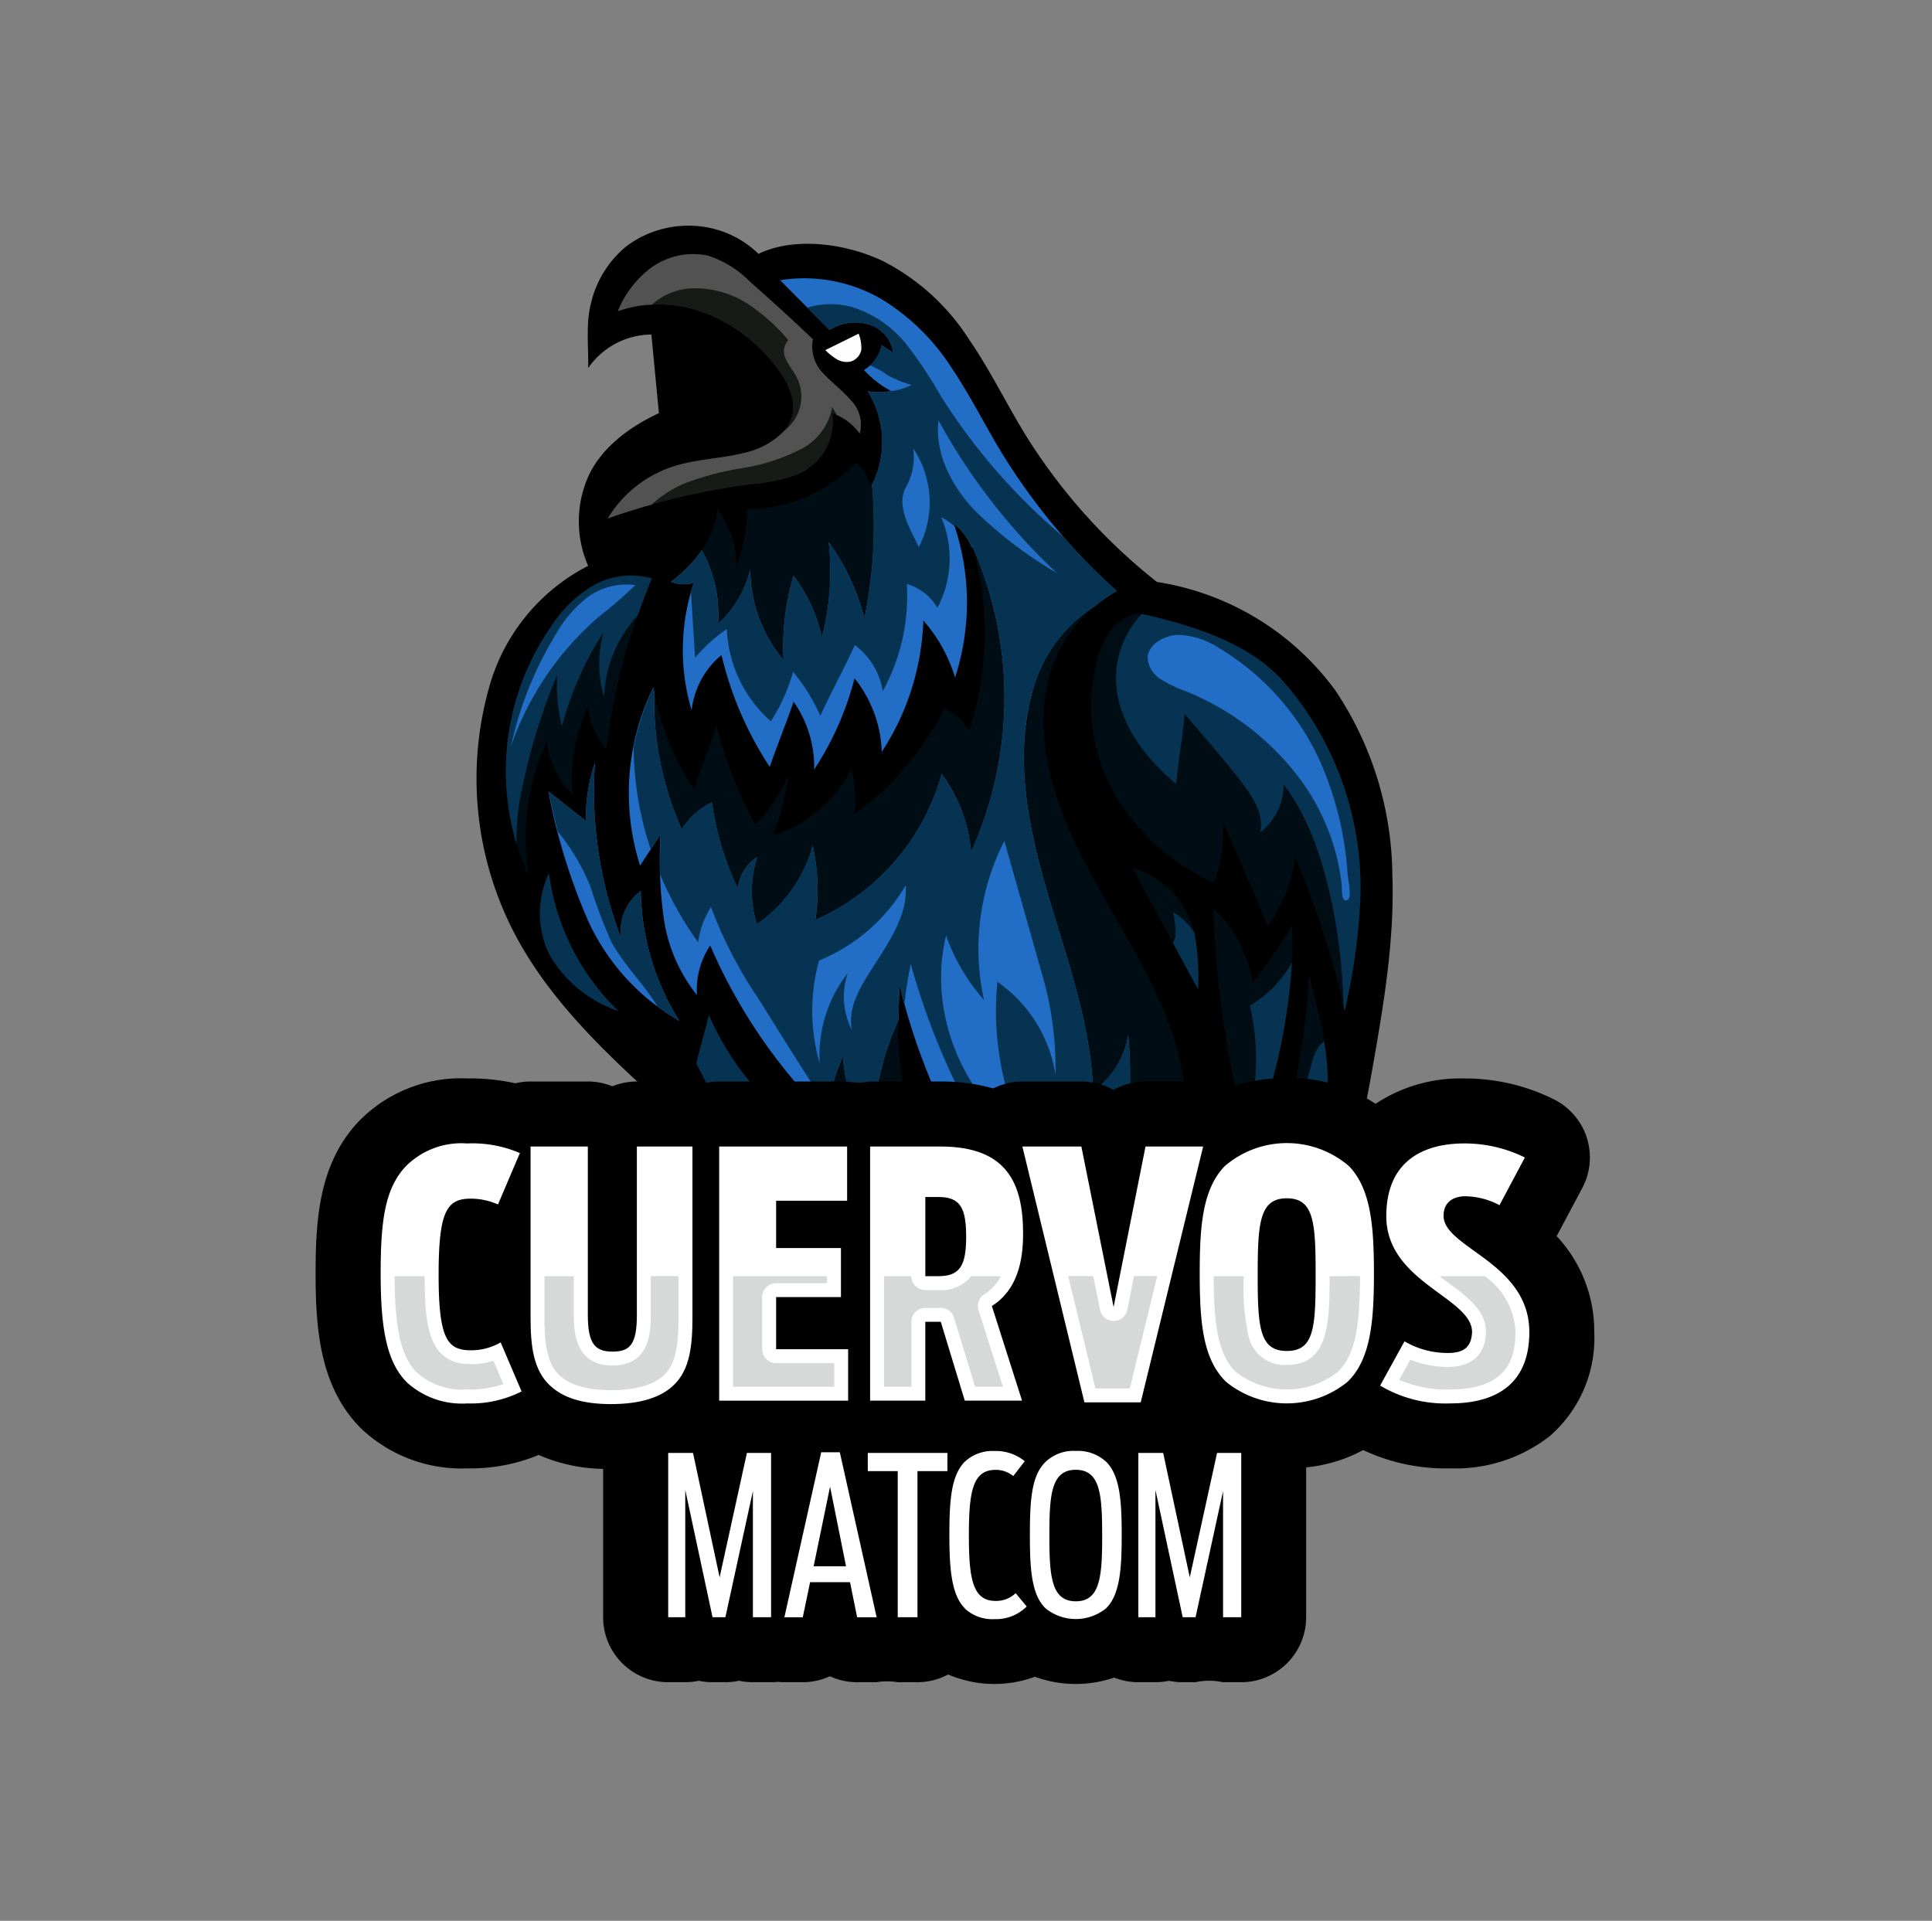 <svg xmlns="http://www.w3.org/2000/svg" width="175" height="174" viewBox="0 0 175 174">
  <rect x="0" y="0" width="175" height="174" fill="#808080" stroke="none"/>
  <g id="Group_3959" data-name="Group 3959" transform="translate(-1807 -5796)">
    <rect id="Rectangle_215" data-name="Rectangle 215" width="174" height="175" transform="translate(1982 5796) rotate(90)" fill="none"/>
    <g id="Group_1331" data-name="Group 1331" transform="translate(1850.15 5816.447)">
      <path id="Path_3530" data-name="Path 3530" d="M348.052,223.186c3.494-4.273,4.54-9.65,5.452-14.827,1.014-5.756,1.982-11.556,1.777-17.377a30.542,30.542,0,0,0-5.148-16.687,24.7,24.7,0,0,0-16.177-9.847,51.784,51.784,0,0,1-11.846-13.229c-1.79-2.9-3.25-5.946-5.188-8.768a20.207,20.207,0,0,0-7.745-7.055c-3.315-1.589-8-2.269-11.311-.671a8.986,8.986,0,0,0-5.84-2.536,9.294,9.294,0,0,0-6.161,1.879,9.437,9.437,0,0,0-3.162,5.09c-.5,1.908-.217,3.958-.267,5.915a7.025,7.025,0,0,1,5.728-3.04q.34,3.562.682,7.123c-2.779,1.281-5.325,3.262-6.431,5.818a10.03,10.03,0,0,0,.023,8.014,17.671,17.671,0,0,0-9.06,11.337,30.343,30.343,0,0,0,3.558,24.007c3.411,5.523,8.495,10.1,13.514,14.61,3.874,3.479,6.407,8.155,11.238,10.568,7.264,3.628,16.027,3.95,24.4,4.18l18.091.5c1.26.034,2.671.021,3.57-.747,1.035-.884,1.574-3.647.3-4.251Z" transform="translate(-272.312 -132.176)"/>
      <path id="Path_3531" data-name="Path 3531" d="M406.349,243.8c2.614-4.974,1.786-10.842-.339-15.987s-5.445-9.855-7.887-14.9-3.992-10.691-2.339-15.966a12.869,12.869,0,0,1,5.926-7.214,56.76,56.76,0,0,1-10.565-12.772c-1.471-2.446-2.732-4.987-4.337-7.369a19.936,19.936,0,0,0-6.216-6.187,13.893,13.893,0,0,0-9.359-1.824l4.476,4.511a4.317,4.317,0,0,1,3.7-.46,3.1,3.1,0,0,1,2.062,2.525c-.335-.215-.7-.468-1.038-.683a3.417,3.417,0,0,1-1.611,2.235,8.977,8.977,0,0,0,2.461,1.909,5.586,5.586,0,0,1-2.131.019,8.55,8.55,0,0,1,.287,8.676,4.118,4.118,0,0,0-1.343-2.182,14.143,14.143,0,0,1-9.862,4.23,14.313,14.313,0,0,1-.978,5.152,8.031,8.031,0,0,0-1.736-5.178c-.155,2.539-1.965,4.9-4.187,6.563a3.108,3.108,0,0,0,2.08.089,19.121,19.121,0,0,0-.2,11.559,7.537,7.537,0,0,1,2.708-5.014,31.551,31.551,0,0,0,4.368,10.13c.667-1.948,1.488-3.948,2.155-5.9a10.235,10.235,0,0,1,1.867,6.141,27.516,27.516,0,0,0,3.657-8.265,11.275,11.275,0,0,1,2.468,6.663,23.115,23.115,0,0,0,3.761-11.9,13.759,13.759,0,0,1,2.873,5.166,21.932,21.932,0,0,0-.121-13.946,6.22,6.22,0,0,1,2.161,3.872,28.534,28.534,0,0,1-.785,14.984,4.212,4.212,0,0,0-2.208-2.071,27.011,27.011,0,0,1-8.2,9.6,9.263,9.263,0,0,0-.24-4.133,12.148,12.148,0,0,1-7.073,6,21.271,21.271,0,0,0,1.349-5.424,13.109,13.109,0,0,1-2.978,4.409,38.174,38.174,0,0,1-3.521-8.987c-.6,2-1.383,3.806-1.982,5.8a22.961,22.961,0,0,1-3.725-9.225,21.774,21.774,0,0,0-1.2,16.16c.606-.964,1.241-1.867,1.848-2.829a39.191,39.191,0,0,0,.282,7.484,14.413,14.413,0,0,0,3.021,7.071,7.192,7.192,0,0,1,1.2-4.494,49.559,49.559,0,0,0,11.086,16,33.383,33.383,0,0,0,6.522,5.238c.931.557,2.208,1.171,3.119,1.751a36.15,36.15,0,0,1-3.563-19.33,58.223,58.223,0,0,0,7.023,16.824,49.605,49.605,0,0,0,10.733,4.248,8.984,8.984,0,0,0,3.973.222c1.3-.306,2-1.935,2.556-2.995Z" transform="translate(-343.719 -156.651)" fill="#000d14"/>
      <path id="Path_3532" data-name="Path 3532" d="M359.806,198.886a28.684,28.684,0,0,0,2.489,12.458,6.6,6.6,0,0,1,2.734-2.441,26.563,26.563,0,0,0,2.358,7.837,3.791,3.791,0,0,1,1.738-2.883,10.069,10.069,0,0,0-.029,6.073,12.5,12.5,0,0,0,5.061-7.125,18.386,18.386,0,0,1,.24,6.749,20.417,20.417,0,0,0,11.446-13.229,13.914,13.914,0,0,1,2.661,7.063,33.838,33.838,0,0,0,.028-27.9c.034.151.06.3.091.453a5.252,5.252,0,0,0-1.694-2.3,21.92,21.92,0,0,1,.122,13.946,13.773,13.773,0,0,0-2.873-5.166,23.132,23.132,0,0,1-3.761,11.9,11.266,11.266,0,0,0-2.468-6.663,27.518,27.518,0,0,1-3.657,8.265,10.234,10.234,0,0,0-1.867-6.142c-.667,1.948-1.488,3.949-2.156,5.9a31.5,31.5,0,0,1-4.368-10.131,7.545,7.545,0,0,0-2.708,5.014,19.121,19.121,0,0,1,.2-11.559,3.107,3.107,0,0,1-2.079-.089,12.49,12.49,0,0,0,2.8-2.852,11.9,11.9,0,0,1,1.467,6.653,9.545,9.545,0,0,0,2.922-4.951,12.858,12.858,0,0,0,3.017,8.257,22.725,22.725,0,0,1,.9-7.653,14.268,14.268,0,0,1,2.57,5.61,24.021,24.021,0,0,0,.619-8.657,20.578,20.578,0,0,1,3.233,6.92,41.733,41.733,0,0,0,.69-12.126,8.573,8.573,0,0,0-.4-8.464,5.586,5.586,0,0,0,2.131-.019,8.979,8.979,0,0,1-2.462-1.909,3.415,3.415,0,0,0,1.611-2.235c.335.215.7.468,1.038.683a3.1,3.1,0,0,0-2.062-2.525,4.316,4.316,0,0,0-3.7.46l-4.477-4.511a13.893,13.893,0,0,1,9.36,1.824,19.9,19.9,0,0,1,6.216,6.187c1.6,2.381,2.867,4.924,4.337,7.369a56.716,56.716,0,0,0,10.565,12.772,13.754,13.754,0,0,0-1.936,1.351,13.1,13.1,0,0,0-5.785,8.116c-1.54,5.929-.236,12.124,1.493,18.015s3.9,11.766,4.094,17.843a7.744,7.744,0,0,0,3.183-5.094,39.664,39.664,0,0,1-2.068,16.785c-.293-.053-.585-.113-.871-.178a49.6,49.6,0,0,1-10.733-4.248,58.24,58.24,0,0,1-7.023-16.824c-.071,1.028-.1,2.062-.107,3.1a24.974,24.974,0,0,0-2.313,10.34,11.932,11.932,0,0,1-2.713-7.052,13.091,13.091,0,0,0-1.31,5.589,49.277,49.277,0,0,1-10.725-15.629,7.2,7.2,0,0,0-1.2,4.494,14.409,14.409,0,0,1-3.021-7.071,39.191,39.191,0,0,1-.282-7.484c-.607.962-1.241,1.866-1.848,2.829a21.773,21.773,0,0,1,1.2-16.16c.023.139.055.277.081.416Z" transform="translate(-343.694 -156.66)" fill="#226dc6"/>
      <path id="Path_3533" data-name="Path 3533" d="M379.237,244.133a13.114,13.114,0,0,0-1.283,4.852q-3.216-4.956-6.313-9.972a39.387,39.387,0,0,1-4.366-8.4,7.81,7.81,0,0,0-1.163,3.2,31.667,31.667,0,0,1-3.448-6.158c-.026-1.2,0-2.4.04-3.626-.291.463-.589.912-.888,1.36a29.931,29.931,0,0,1-1.547-9.285,24.3,24.3,0,0,1,1.787-5.406c.022.139.055.277.081.416a28.683,28.683,0,0,0,2.489,12.458,6.6,6.6,0,0,1,2.734-2.441,26.563,26.563,0,0,0,2.358,7.837,3.792,3.792,0,0,1,1.738-2.883,10.072,10.072,0,0,0-.029,6.073,12.5,12.5,0,0,0,5.061-7.125,18.384,18.384,0,0,1,.24,6.749,20.416,20.416,0,0,0,11.446-13.229,13.91,13.91,0,0,1,2.661,7.063,33.836,33.836,0,0,0,.028-27.9c.034.151.06.3.091.454a5.25,5.25,0,0,0-1.694-2.3c.029.088.055.177.085.264a5.4,5.4,0,0,0-1.213-.831,9.522,9.522,0,0,1-.353,8.208,4.654,4.654,0,0,0-2.766-2.165,17.881,17.881,0,0,1-2.18,9.711,6.4,6.4,0,0,0-2.531-4.167c-.985,2.162-2.136,4.24-3.121,6.4a17.146,17.146,0,0,0-2.468-3.984,16.6,16.6,0,0,1-2.016,4.485,11.86,11.86,0,0,1-3.989-8.362,14.643,14.643,0,0,0-2.875,2.611q-.185-2.976-.369-5.95c.081-.287.165-.572.259-.855a3.107,3.107,0,0,1-2.079-.089,12.491,12.491,0,0,0,2.8-2.852,11.9,11.9,0,0,1,1.467,6.653A9.543,9.543,0,0,0,370.828,200a12.859,12.859,0,0,0,3.018,8.257,22.726,22.726,0,0,1,.9-7.653,14.27,14.27,0,0,1,2.57,5.609,24.02,24.02,0,0,0,.619-8.657,20.582,20.582,0,0,1,3.233,6.921,41.726,41.726,0,0,0,.69-12.126,8.573,8.573,0,0,0-.4-8.464,5.494,5.494,0,0,0,2.07-.01,5.134,5.134,0,0,0,1.913-.562,10.1,10.1,0,0,1-2.2-.9,6.09,6.09,0,0,0-1.573-.865,3.23,3.23,0,0,0,1.069-1.825c.335.215.7.468,1.038.684a3.1,3.1,0,0,0-2.062-2.525,4.315,4.315,0,0,0-3.7.46q-1.006-1.016-2.013-2.029a7.191,7.191,0,0,1,4.123-.034,10.2,10.2,0,0,1,4.83,3.328,38.986,38.986,0,0,1,3.134,4.7,54.905,54.905,0,0,0,11.128,12.78,58.6,58.6,0,0,0,4.8,4.891,13.747,13.747,0,0,0-1.936,1.351,13.1,13.1,0,0,0-5.785,8.116c-1.54,5.929-.237,12.124,1.493,18.015s3.9,11.766,4.094,17.843a7.744,7.744,0,0,0,3.183-5.094A39.666,39.666,0,0,1,403,258.991c-.293-.053-.585-.113-.871-.178a36.074,36.074,0,0,1-6.833-2.392,64.776,64.776,0,0,1-9.925-20.65c-.241,1.2-.439,2.4-.572,3.594-.147-.539-.295-1.077-.426-1.623-.071,1.028-.1,2.062-.107,3.1a24.97,24.97,0,0,0-2.313,10.34,11.93,11.93,0,0,1-2.713-7.052Z" transform="translate(-346.024 -168.892)" fill="#063351"/>
      <path id="Path_3534" data-name="Path 3534" d="M467.45,194.058l3.021-1.488a3.571,3.571,0,0,1,.246,1.43,1.382,1.382,0,0,1-.946,1.087,1.729,1.729,0,0,1-1.241-.18A5.586,5.586,0,0,1,467.45,194.058Z" transform="translate(-435.846 -182.789)" fill="#fefefe"/>
      <path id="Path_3535" data-name="Path 3535" d="M346.772,153.159a9.234,9.234,0,0,1,3.011-3.934,6.482,6.482,0,0,1,5.141-1.1,9.262,9.262,0,0,1,3.778,2.327q2.925,2.573,5.737,5.243a3.449,3.449,0,0,0,.912,3.068c.776.85,1.754,1.555,2.493,2.431a3.154,3.154,0,0,1,.839,3.046,5.259,5.259,0,0,0-2.471-1.851,5.226,5.226,0,0,1-3.11,5.533,15.333,15.333,0,0,1-4.255.915,63.02,63.02,0,0,0-12.976,3.087,10.8,10.8,0,0,1,6.627-4.9c1.848-.484,3.811-.552,5.665-1.016s3.711-1.458,4.3-3.051c.619-1.67-.319-3.471-1.474-4.911a14.926,14.926,0,0,0-6.138-4.651,11.646,11.646,0,0,0-8.083-.232Z" transform="translate(-333.957 -145.412)" fill="#161b18"/>
      <path id="Path_3536" data-name="Path 3536" d="M633.84,355.526a28.4,28.4,0,0,1,6.725,19.215,54.774,54.774,0,0,1-1.43,10.322,76.327,76.327,0,0,0-4.486-13.869,13.552,13.552,0,0,1-2.455,6.208c-1.347-3.229-2.749-6.326-4.1-9.556a12.664,12.664,0,0,1-.8,5.615,19.579,19.579,0,0,1-9.367-8.738,16.027,16.027,0,0,1-1.059-11.9c.523-1.712,1.728-3.618,3.764-3.744,5.013,1.119,10.176,2.8,13.2,6.444Z" transform="translate(-560.493 -313.95)" fill="#000d14"/>
      <path id="Path_3537" data-name="Path 3537" d="M644.995,502.09q-1.983-3.668-3.966-7.335-1-1.859-2.008-3.716a8.18,8.18,0,0,1,5.246,4.7c.863,2.159.717,4.065.73,6.35Z" transform="translate(-579.628 -432.919)" fill="#000d14"/>
      <path id="Path_3538" data-name="Path 3538" d="M687.812,535.611a92.8,92.8,0,0,1-3.3-21.711,11.609,11.609,0,0,1,3.54,6.707,34.672,34.672,0,0,0,3.566-5.162C691.966,522.291,690.281,529.1,687.812,535.611Z" transform="translate(-617.751 -452.076)" fill="#000d14"/>
      <path id="Path_3539" data-name="Path 3539" d="M700.562,573.909a66.237,66.237,0,0,0,5.309-22.689c1.2,4.368,2.183,8.712,1.482,13.161a15.191,15.191,0,0,1-7.684,11.2c.251-.47.685-1.184.895-1.668Z" transform="translate(-630.455 -483.352)" fill="#000d14"/>
      <path id="Path_3540" data-name="Path 3540" d="M406.282,584.958a25.154,25.154,0,0,1-9.86-11.409c-.355,1.54-.787,2.889-1.142,4.429,1.6,2.953,3,6.075,4.6,9.028.931-.556,2.355-.371,3.484-.434A3.892,3.892,0,0,0,406.282,584.958Z" transform="translate(-375.364 -502.065)" fill="#063351"/>
      <path id="Path_3541" data-name="Path 3541" d="M312.662,435.109q1.691,1.334,3.38,2.669a15.621,15.621,0,0,1,.823-5.278,37.456,37.456,0,0,0,2.382,15.943,4.523,4.523,0,0,1,1.77-4.321,22.683,22.683,0,0,0,3.5,11.774,20.069,20.069,0,0,1-8.3-9.138,54.007,54.007,0,0,1-3.563-11.652Z" transform="translate(-306.125 -383.86)" fill="#226dc6"/>
      <path id="Path_3542" data-name="Path 3542" d="M308.656,494.21a21.185,21.185,0,0,0,6.312,12.519,11.479,11.479,0,0,1-6.316-5.2A8.609,8.609,0,0,1,308.656,494.21Z" transform="translate(-302.082 -435.575)" fill="#063351"/>
      <path id="Path_3543" data-name="Path 3543" d="M301.961,328.03a6.843,6.843,0,0,0-5.408.695,11.711,11.711,0,0,0-3.727,3.664,22.821,22.821,0,0,0-2.015,22.537,20.691,20.691,0,0,1,1.678-12.179,7.236,7.236,0,0,0,2.3,4.81,14.884,14.884,0,0,1,1.406-7.913,7.121,7.121,0,0,0,1.662,3.877,56.509,56.509,0,0,1,4.1-15.49Z" transform="translate(-286.07 -296.07)" fill="#000d14"/>
      <path id="Path_3544" data-name="Path 3544" d="M352.5,167.02c1.848-.484,3.811-.552,5.665-1.015s3.711-1.458,4.3-3.051c.619-1.67-.319-3.471-1.474-4.911a14.925,14.925,0,0,0-6.138-4.651,11.646,11.646,0,0,0-8.083-.232,9.236,9.236,0,0,1,3.011-3.934,6.482,6.482,0,0,1,5.141-1.1,9.267,9.267,0,0,1,3.78,2.327q2.925,2.575,5.737,5.243a3.449,3.449,0,0,0,.912,3.068c.776.85,1.754,1.555,2.492,2.431a3.154,3.154,0,0,1,.839,3.046,4.971,4.971,0,0,0-2.1-1.689,4.881,4.881,0,0,0-.4-.69,5.338,5.338,0,0,1-2.967,3.863,17.808,17.808,0,0,1-5.179,1.649,26.3,26.3,0,0,0-5.288,1.411,10.6,10.6,0,0,0-2.923,1.892c-1.336.374-2.66.787-3.96,1.249a10.8,10.8,0,0,1,6.627-4.9Z" transform="translate(-333.956 -145.412)" fill="#161b18"/>
      <path id="Path_3545" data-name="Path 3545" d="M352.507,167.02c1.848-.484,3.811-.552,5.665-1.015a7.159,7.159,0,0,0,3.681-2.016,4.3,4.3,0,0,0,.552-.517,3.863,3.863,0,0,0,.556-4.373c-.295-.549-.724-1.041-.965-1.61a1.5,1.5,0,0,1,.224-1.714,17.309,17.309,0,0,0-3.688-3.294,8.841,8.841,0,0,0-5.026-1.4,5.77,5.77,0,0,0-3.629,1.472,9.971,9.971,0,0,0-3.1.606,9.235,9.235,0,0,1,3.011-3.934,6.482,6.482,0,0,1,5.141-1.1,9.269,9.269,0,0,1,3.78,2.327q2.925,2.575,5.737,5.243a3.449,3.449,0,0,0,.912,3.068c.776.85,1.754,1.555,2.493,2.431a3.155,3.155,0,0,1,.839,3.046,4.972,4.972,0,0,0-2.1-1.689,4.88,4.88,0,0,0-.4-.69,5.339,5.339,0,0,1-2.967,3.863,17.809,17.809,0,0,1-5.179,1.649,26.3,26.3,0,0,0-5.288,1.411,10.6,10.6,0,0,0-2.923,1.892c-1.336.374-2.66.787-3.96,1.249a10.8,10.8,0,0,1,6.627-4.9Z" transform="translate(-333.965 -145.412)" fill="#515251"/>
      <path id="Path_3546" data-name="Path 3546" d="M511.54,256.63a5.421,5.421,0,0,1-.63,3.493c-.954,1.714.329,3.707,1.148,5.471A8.81,8.81,0,0,0,511.54,256.63Z" transform="translate(-471.983 -236.473)" fill="#226dc6"/>
      <path id="Path_3547" data-name="Path 3547" d="M541.22,254.9a37.814,37.814,0,0,1-7.538-5.769c-2.1-2.275-3.529-5.165-3.186-8.065A55.234,55.234,0,0,0,541.22,254.9Z" transform="translate(-488.638 -223.434)" fill="#226dc6"/>
      <path id="Path_3548" data-name="Path 3548" d="M532.669,484.854c-1.642,6.789,1.273,14.264,7.332,18.792a26.865,26.865,0,0,1-2.685-14.591,12.546,12.546,0,0,1,5.258,8.417,30.362,30.362,0,0,0-.99-8.325q-1.819-6.428-3.638-12.858a21.557,21.557,0,0,0-1.846,14.4A17.5,17.5,0,0,1,532.669,484.854Z" transform="translate(-490.122 -420.557)" fill="#226dc6"/>
      <path id="Path_3549" data-name="Path 3549" d="M468.626,501.14a16.125,16.125,0,0,1-7.842,6.807,17.229,17.229,0,0,0,.061,9.332,12.045,12.045,0,0,1,2.548-8.194,6.57,6.57,0,0,0,.38,5.181c-.494-2.332,1.116-4.47,2.431-6.55s2.609-4.209,2.421-6.576Z" transform="translate(-429.745 -441.383)" fill="#226dc6"/>
      <path id="Path_3550" data-name="Path 3550" d="M649.655,375.677c-.805-3.749-1.982-7.743-4.412-10.921a5.47,5.47,0,0,1-2.12,4.342c.369-1.7-.75-3.362-1.877-4.794-1.651-2.1-3.2-3.9-4.968-5.921-.183,2.07-.584,4.245-.767,6.315-2.666-2.2-4.8-5.022-5.333-8.182a8.4,8.4,0,0,1,2.227-7.215c4.969,1.119,10.066,2.805,13.067,6.412a28.4,28.4,0,0,1,6.725,19.215,54.77,54.77,0,0,1-1.43,10.322c-.032-.149-.069-.3-.1-.445A52.739,52.739,0,0,0,649.655,375.677Z" transform="translate(-572.122 -314.135)" fill="#063351"/>
      <path id="Path_3551" data-name="Path 3551" d="M661.757,374.427a24.2,24.2,0,0,0-10.565-8.271,11.689,11.689,0,0,1-2.3-1.109,2.426,2.426,0,0,1-1.178-1.96c.057-1.16,1.445-2.01,2.781-2.044a7.1,7.1,0,0,1,3.7,1.2,23,23,0,0,1,9.324,10.693,30.087,30.087,0,0,1,2.309,9.794c.029.379.376,2.034.039,2.274-.661.471-.546-1.058-.572-1.3a19.439,19.439,0,0,0-1.077-4.588,20.27,20.27,0,0,0-2.454-4.679Z" transform="translate(-586.909 -323.974)" fill="#226dc6"/>
      <path id="Path_3552" data-name="Path 3552" d="M661.9,516.12a6.223,6.223,0,0,1,1.89,1.828,20.94,20.94,0,0,1,.343,5.16L661.86,518.9C662.367,518.212,661.949,516.834,661.9,516.12Z" transform="translate(-598.769 -453.937)" fill="#063351"/>
      <path id="Path_3553" data-name="Path 3553" d="M702.679,548.223a10.575,10.575,0,0,0,3.8-3.9,54.136,54.136,0,0,1-3.813,16.784c-.152-.552-.289-1.106-.431-1.66a21.14,21.14,0,0,0,.441-11.219Z" transform="translate(-632.609 -477.569)" fill="#063351"/>
      <path id="Path_3554" data-name="Path 3554" d="M722.954,590.407a4.769,4.769,0,0,1,.578-1.441,2.271,2.271,0,0,1,.549-.566,22.738,22.738,0,0,1,.108,7.139,15.873,15.873,0,0,1-4.43,8.809Q721.045,597.327,722.954,590.407Z" transform="translate(-647.292 -514.51)" fill="#063351"/>
      <path id="Path_3555" data-name="Path 3555" d="M297.639,338.737a10.669,10.669,0,0,1-.047-5.84,30.7,30.7,0,0,0-3.765,8.491,15.237,15.237,0,0,1-.418-4.653,55.31,55.31,0,0,0-3.134,10.045,21.437,21.437,0,0,0-.557,5.3,23.01,23.01,0,0,1,3.119-19.693,11.68,11.68,0,0,1,3.727-3.664,6.843,6.843,0,0,1,5.408-.695q-.67,1.642-1.26,3.317a11.672,11.672,0,0,0-3.071,7.388Z" transform="translate(-286.08 -296.07)" fill="#063351"/>
      <path id="Path_3556" data-name="Path 3556" d="M303,332.828a5.957,5.957,0,0,0-4.441,1.189,11.278,11.278,0,0,0-2.812,3.354,32.708,32.708,0,0,0-4,10.019,27.3,27.3,0,0,1,8.006-11.747A39.038,39.038,0,0,0,303,332.828Z" transform="translate(-288.602 -300.272)" fill="#226dc6"/>
      <path id="Path_3557" data-name="Path 3557" d="M318.327,448.654a44.8,44.8,0,0,1-1.84-4.857,18.893,18.893,0,0,0-2.97-5.045c-.3-1.2-.575-2.415-.847-3.642q1.691,1.334,3.38,2.669a15.621,15.621,0,0,1,.823-5.278,37.457,37.457,0,0,0,2.382,15.943,4.524,4.524,0,0,1,1.77-4.321,22.683,22.683,0,0,0,3.5,11.775,21.163,21.163,0,0,1-1.963-1.289c-1.234-2.028-3.124-3.845-4.242-5.955Z" transform="translate(-306.134 -383.86)" fill="#063351"/>
    </g>
    <g id="Group_1334" data-name="Group 1334" transform="translate(1835.586 5893.665)">
      <path id="Path_3558" data-name="Path 3558" d="M294.816,623.261c.007-.012.013-.023.019-.036l2.3-4.318a5.888,5.888,0,0,0-2.677-8.087,18.06,18.06,0,0,0-7.988-1.84,13.967,13.967,0,0,0-8.064,2.3,13.821,13.821,0,0,0-8.03-2.334,15.093,15.093,0,0,0-5.134.845,5.884,5.884,0,0,0-2.447-.534h-5.22a5.884,5.884,0,0,0-2.906.766,5.874,5.874,0,0,0-2.906-.766h-5.343a5.881,5.881,0,0,0-2.637.625,17.032,17.032,0,0,0-4.757-.625h-6.4a5.827,5.827,0,0,1-2.083,0H218.954a5.974,5.974,0,0,0-1.212.124,5.893,5.893,0,0,0-1.211-.124H211.5a5.868,5.868,0,0,0-2.222.434,5.855,5.855,0,0,0-2.222-.434h-5.188a5.816,5.816,0,0,0-1.373.163,18.835,18.835,0,0,0-4.375-.442,12.881,12.881,0,0,0-9.938,4.026c-3.487,3.795-3.78,8.816-3.78,13.635s.321,10.309,4.151,14.076l.021.021a13.2,13.2,0,0,0,9.575,3.565,16.082,16.082,0,0,0,6.457-1.215,15.236,15.236,0,0,0,5.839,1.263v13.436a5.887,5.887,0,0,0,5.887,5.887h1.547a6.008,6.008,0,0,0,1.237-.13,5.867,5.867,0,0,0,1.234.13h1.164a5.851,5.851,0,0,0,1.244-.133,5.862,5.862,0,0,0,1.247.133h1.647a5.841,5.841,0,0,0,.611-.033c.2.019.4.033.594.033h1.667a5.87,5.87,0,0,0,2.46-.538,5.87,5.87,0,0,0,2.46.538h1.767a5.885,5.885,0,0,1,1.908,0h1.788a5.867,5.867,0,0,0,2.789-.7,10.617,10.617,0,0,0,7.858.207,10.767,10.767,0,0,0,7.181.075,5.87,5.87,0,0,0,2.18.418h1.547a6.014,6.014,0,0,0,1.237-.129,5.865,5.865,0,0,0,1.234.129H262.1a5.911,5.911,0,0,1,2.491,0h1.647a5.887,5.887,0,0,0,5.887-5.887V644.212a13.709,13.709,0,0,0,5.165-1.568,17.548,17.548,0,0,0,7.866,1.658,13.884,13.884,0,0,0,9.021-2.912,11.767,11.767,0,0,0,4.044-9.437,12.594,12.594,0,0,0-3.412-8.694Z" transform="translate(-182.4 -608.95)"/>
      <g id="Group_1332" data-name="Group 1332" transform="translate(5.894 5.886)">
        <path id="Path_3559" data-name="Path 3559" d="M221.182,667.144c-1.926-1.895-2.392-5.157-2.392-9.88s.373-7.643,2.237-9.662a7.1,7.1,0,0,1,5.592-2.112,10.965,10.965,0,0,1,4.784.87l-1.989,4.659a5.946,5.946,0,0,0-2.454-.528c-2.175,0-2.92,1.119-2.92,6.9s.777,6.835,2.92,6.835a5.319,5.319,0,0,0,2.7-.714l1.895,4.442a10.153,10.153,0,0,1-4.909,1.087,7.42,7.42,0,0,1-5.468-1.895Z" transform="translate(-218.79 -645.458)" fill="#fff"/>
        <path id="Path_3560" data-name="Path 3560" d="M304.413,668.895c-1.553-1.4-1.8-3.634-1.8-6.213V647.21H307.8v15.222c0,2.609.622,3.356,2.237,3.356s2.206-.684,2.206-3.356V647.21h5.034v15.472c0,2.516-.217,4.753-1.709,6.151-1.087,1.056-2.92,1.709-5.654,1.709S305.53,669.92,304.413,668.895Z" transform="translate(-289.035 -646.899)" fill="#fff"/>
        <path id="Path_3561" data-name="Path 3561" d="M408.112,647.21H419.7v4.909h-6.431v4.287h5.872v4.442h-5.872v4.723h6.523v4.66H408.11V647.21Z" transform="translate(-377.448 -646.899)" fill="#fff"/>
        <path id="Path_3562" data-name="Path 3562" d="M498.929,663.085h-1.4v7.146h-5V647.21h6.4c6.059,0,7.457,3.417,7.457,7.891,0,2.517-.528,5.1-2.828,6.556l2.734,8.574h-5.187l-2.175-7.146Zm-.217-4.131c1.958,0,2.517-.963,2.517-3.573s-.528-3.6-2.517-3.6h-1.181v7.177Z" transform="translate(-448.195 -646.899)" fill="#fff"/>
        <path id="Path_3563" data-name="Path 3563" d="M577.69,647.21h5.343l2.92,14.539,2.89-14.539h5.22l-5.654,23.176h-5.1L577.69,647.21Z" transform="translate(-519.563 -646.899)" fill="#fff"/>
        <path id="Path_3564" data-name="Path 3564" d="M679.293,666.944c-2.175-2.05-2.423-5.562-2.423-9.849s.248-7.581,2.237-9.693a8.63,8.63,0,0,1,11.277-.031c2.019,2.081,2.267,5.562,2.267,9.724s-.248,7.8-2.423,9.849a8.726,8.726,0,0,1-10.936,0Zm8.077-9.724c0-4.754-.155-6.929-2.609-6.929s-2.64,2.175-2.64,6.929.156,6.9,2.64,6.9S687.369,661.973,687.369,657.22Z" transform="translate(-602.68 -645.29)" fill="#fff"/>
        <path id="Path_3565" data-name="Path 3565" d="M777.77,667.406l2.206-4.008a7.731,7.731,0,0,0,3.915,1.056c1.428,0,2.144-.5,2.206-1.895,0-3.137-7.768-4.5-7.768-10.5,0-4.848,3.169-6.587,7.084-6.587a12.29,12.29,0,0,1,5.468,1.275l-2.3,4.318a6.815,6.815,0,0,0-3.076-.808c-1.15,0-1.989.559-1.989,1.771,0,2.92,7.768,4.226,7.768,10.532,0,4.536-2.8,6.462-7.177,6.462a11.531,11.531,0,0,1-6.337-1.615Z" transform="translate(-687.238 -645.441)" fill="#fff"/>
      </g>
      <g id="Group_1333" data-name="Group 1333" transform="translate(31.937 33.773)">
        <path id="Path_3566" data-name="Path 3566" d="M379.59,818.6h2.25l2.41,11.269,2.471-11.269h2.19v14.884h-1.647v-11.43l-2.491,11.43h-1.164l-2.47-11.53v11.53h-1.547V818.6Z" transform="translate(-379.59 -818.419)" fill="#fff"/>
        <path id="Path_3567" data-name="Path 3567" d="M447.923,818.23h1.688l3.335,14.946h-1.767L450.535,830h-3.617l-.663,3.175H444.59l3.335-14.946Zm2.25,10.325-1.446-7.212-1.487,7.212Z" transform="translate(-434.063 -818.109)" fill="#fff"/>
        <path id="Path_3568" data-name="Path 3568" d="M493.941,820.247H491.23V818.6h7.212v1.647h-2.711v13.237h-1.788V820.247Z" transform="translate(-473.149 -818.419)" fill="#fff"/>
        <path id="Path_3569" data-name="Path 3569" d="M538.287,831.771c-1.226-1.2-1.427-3.536-1.427-6.669s.16-5.343,1.365-6.608a3.672,3.672,0,0,1,2.711-1,4.111,4.111,0,0,1,2.751.925l-1.044,1.346a2.443,2.443,0,0,0-1.607-.562c-2.068,0-2.41,1.988-2.41,5.945s.361,5.926,2.41,5.926a2.544,2.544,0,0,0,1.829-.7l1,1.205a3.943,3.943,0,0,1-2.912,1.145,3.644,3.644,0,0,1-2.672-.944Z" transform="translate(-511.389 -817.488)" fill="#fff"/>
        <path id="Path_3570" data-name="Path 3570" d="M583.336,831.763c-1.326-1.246-1.446-3.677-1.446-6.67s.12-5.262,1.326-6.529a3.654,3.654,0,0,1,2.833-1.085,3.752,3.752,0,0,1,2.792,1.025c1.245,1.286,1.365,3.7,1.365,6.589s-.12,5.424-1.446,6.67a4.365,4.365,0,0,1-5.422,0Zm5.1-6.629c0-3.656-.16-5.946-2.39-5.946s-2.391,2.29-2.391,5.946.16,5.967,2.391,5.967S588.438,828.811,588.438,825.134Z" transform="translate(-549.126 -817.48)" fill="#fff"/>
        <path id="Path_3571" data-name="Path 3571" d="M642.54,818.6h2.25l2.41,11.269,2.471-11.269h2.19v14.884h-1.647v-11.43l-2.491,11.43h-1.164l-2.47-11.53v11.53h-1.547V818.6Z" transform="translate(-599.953 -818.419)" fill="#fff"/>
      </g>
      <path id="Path_3572" data-name="Path 3572" d="M796.175,719.72h-4.1c.25.188.5.374.753.558,1.785,1.312,3.471,2.549,3.471,4.506v.057c-.063,1.414-.716,3.1-3.466,3.1a9.133,9.133,0,0,1-3.388-.656l-1,1.823a10.639,10.639,0,0,0,4.609.876c5.3,0,5.915-2.969,5.915-5.2a6.475,6.475,0,0,0-2.79-5.064Z" transform="translate(-690.286 -701.78)" fill="#d7d8d8"/>
      <path id="Path_3573" data-name="Path 3573" d="M695.178,719.72c0,4.15-.039,8.035-3.871,8.035a3.324,3.324,0,0,1-3.458-2.556,20.558,20.558,0,0,1-.444-5.479H684.68c.013,4.3.363,7.115,2.026,8.683l0,0a7.483,7.483,0,0,0,9.2,0c1.665-1.569,2.015-4.381,2.028-8.685Z" transform="translate(-603.331 -701.779)" fill="#d7d8d8"/>
      <path id="Path_3574" data-name="Path 3574" d="M609.267,719.712l-.6,3.042a1.26,1.26,0,0,1-1.236,1.015h0a1.262,1.262,0,0,1-1.237-1.013l-.612-3.045H603.31l2.468,10.171h3.113l2.481-10.171h-2.1Z" transform="translate(-535.139 -701.772)" fill="#d7d8d8"/>
      <path id="Path_3575" data-name="Path 3575" d="M509.4,721.357a4.188,4.188,0,0,0,1.492-1.637H508.2a3.422,3.422,0,0,1-2.97,1.262H504.05a1.262,1.262,0,0,1-1.262-1.262H500.31v10.016h2.478v-5.884a1.262,1.262,0,0,1,1.262-1.261h1.4a1.261,1.261,0,0,1,1.206.894l1.9,6.252h2.526l-2.209-6.931a1.262,1.262,0,0,1,.525-1.448Z" transform="translate(-448.822 -701.78)" fill="#d7d8d8"/>
      <path id="Path_3576" data-name="Path 3576" d="M418.543,726.338v-4.723a1.262,1.262,0,0,1,1.262-1.262h4.611v-.633H415.91v10.016h9.159V727.6h-5.262a1.262,1.262,0,0,1-1.262-1.261Z" transform="translate(-378.091 -701.78)" fill="#d7d8d8"/>
      <path id="Path_3577" data-name="Path 3577" d="M320.04,719.712v3.479c0,1.382,0,4.618-3.468,4.618s-3.5-3.236-3.5-4.618v-3.479H310.41v3.728c0,2.419.235,4.241,1.385,5.275,0,0,.007,0,.008.008.952.873,2.515,1.315,4.647,1.315s3.864-.468,4.775-1.352a.177.177,0,0,0,.016-.016c1.087-1.019,1.31-2.828,1.31-5.231V719.71h-2.51Z" transform="translate(-289.678 -701.772)" fill="#d7d8d8"/>
      <path id="Path_3578" data-name="Path 3578" d="M233.489,727.692c-3.838,0-4.175-3.447-4.182-7.972H226.58c.019,4.805.606,7.345,2.012,8.729a6.261,6.261,0,0,0,4.585,1.535,9.39,9.39,0,0,0,3.254-.49l-.9-2.119a6.067,6.067,0,0,1-2.039.317Z" transform="translate(-219.425 -701.78)" fill="#d7d8d8"/>
    </g>
  </g>
</svg>
